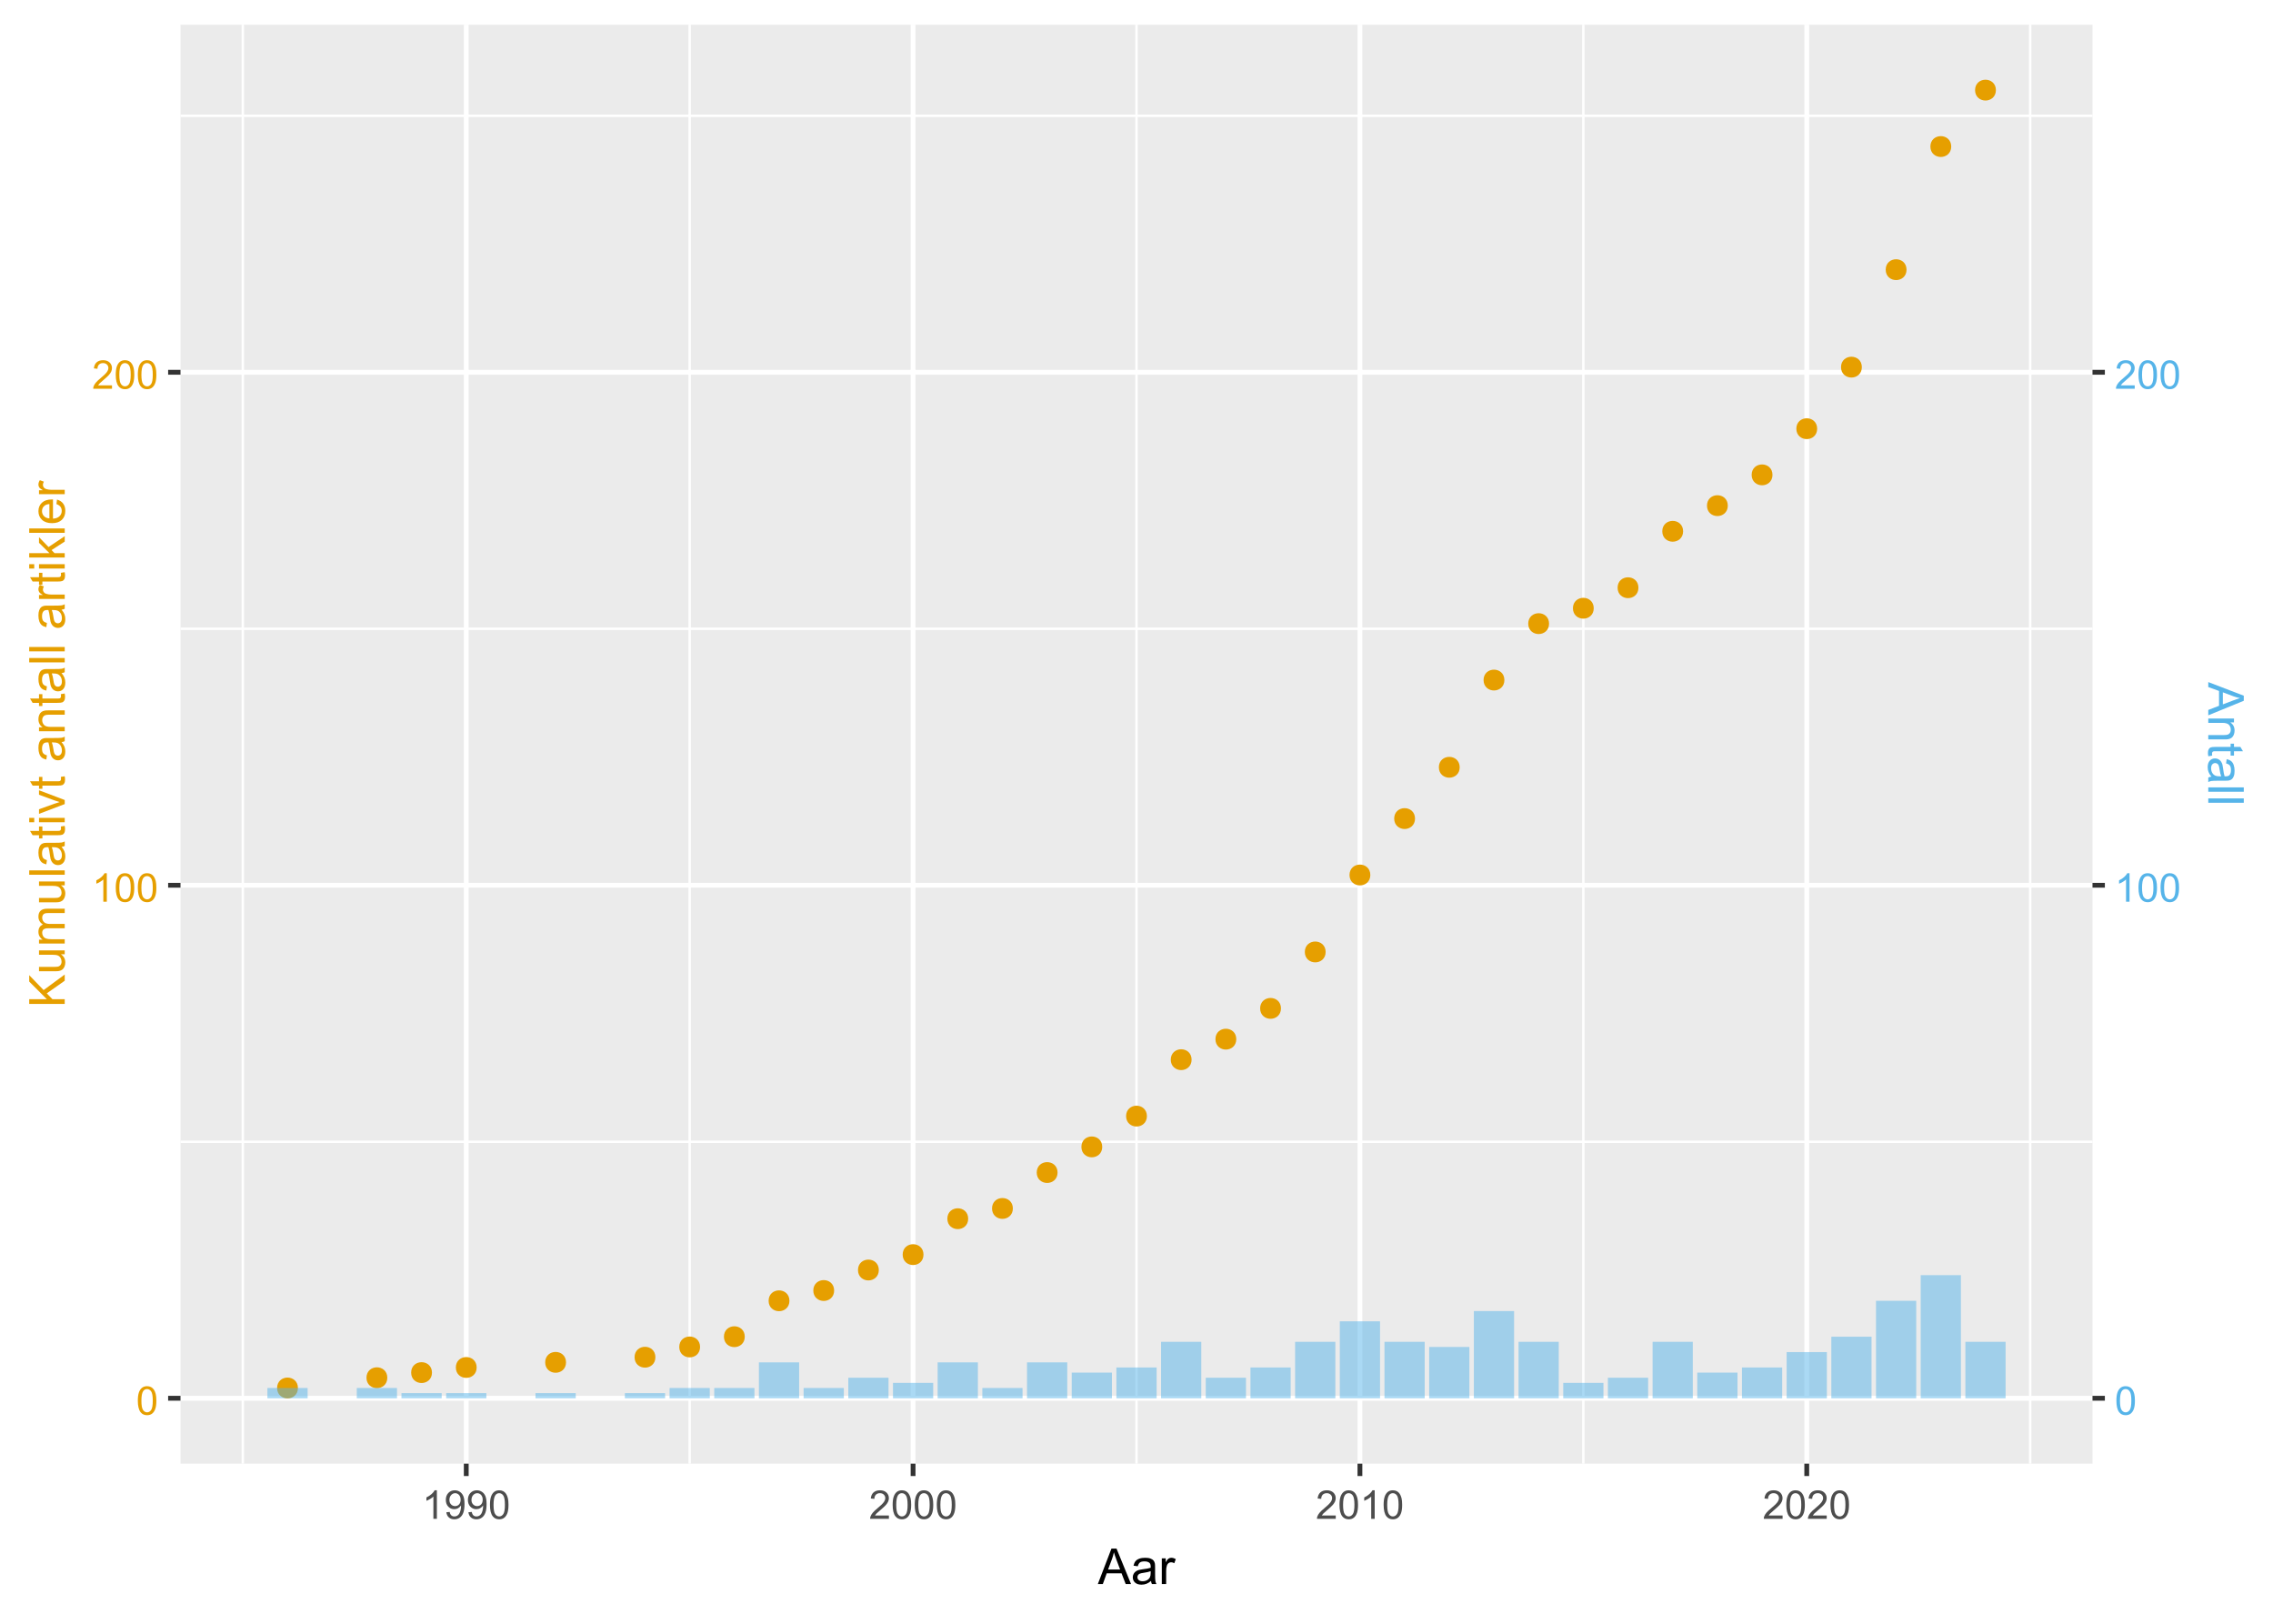 <?xml version="1.0" encoding="UTF-8"?>
<svg xmlns="http://www.w3.org/2000/svg" xmlns:xlink="http://www.w3.org/1999/xlink" width="504" height="360" viewBox="0 0 504 360">
<defs>
<g>
<g id="glyph-0-0">
<path d="M 0.367 -3.105 C 0.367 -3.852 0.441 -4.449 0.594 -4.906 C 0.75 -5.359 0.977 -5.711 1.277 -5.957 C 1.582 -6.203 1.961 -6.324 2.418 -6.324 C 2.758 -6.324 3.055 -6.258 3.309 -6.121 C 3.562 -5.984 3.773 -5.789 3.941 -5.531 C 4.105 -5.277 4.238 -4.965 4.332 -4.594 C 4.426 -4.227 4.473 -3.73 4.473 -3.105 C 4.473 -2.367 4.398 -1.77 4.246 -1.316 C 4.094 -0.863 3.867 -0.512 3.562 -0.266 C 3.262 -0.016 2.879 0.109 2.418 0.109 C 1.812 0.109 1.336 -0.109 0.988 -0.547 C 0.574 -1.07 0.367 -1.922 0.367 -3.105 M 1.16 -3.105 C 1.16 -2.074 1.281 -1.383 1.523 -1.043 C 1.766 -0.699 2.062 -0.527 2.418 -0.527 C 2.773 -0.527 3.074 -0.699 3.316 -1.043 C 3.559 -1.387 3.68 -2.074 3.68 -3.105 C 3.68 -4.145 3.559 -4.832 3.316 -5.172 C 3.074 -5.516 2.773 -5.684 2.41 -5.684 C 2.055 -5.684 1.773 -5.535 1.559 -5.234 C 1.293 -4.852 1.16 -4.141 1.16 -3.105 Z M 1.16 -3.105 "/>
</g>
<g id="glyph-0-1">
<path d="M 3.277 0 L 2.504 0 L 2.504 -4.93 C 2.32 -4.75 2.074 -4.574 1.773 -4.395 C 1.469 -4.219 1.199 -4.086 0.957 -3.996 L 0.957 -4.742 C 1.391 -4.945 1.77 -5.195 2.094 -5.484 C 2.418 -5.773 2.645 -6.055 2.781 -6.324 L 3.277 -6.324 Z M 3.277 0 "/>
</g>
<g id="glyph-0-2">
<path d="M 4.43 -0.742 L 4.43 0 L 0.266 0 C 0.262 -0.188 0.289 -0.367 0.355 -0.539 C 0.461 -0.82 0.633 -1.102 0.867 -1.375 C 1.098 -1.648 1.438 -1.969 1.879 -2.328 C 2.562 -2.891 3.023 -3.336 3.266 -3.664 C 3.508 -3.992 3.625 -4.301 3.625 -4.594 C 3.625 -4.898 3.516 -5.16 3.297 -5.367 C 3.078 -5.578 2.793 -5.684 2.441 -5.684 C 2.066 -5.684 1.77 -5.574 1.547 -5.352 C 1.324 -5.125 1.211 -4.816 1.207 -4.422 L 0.414 -4.504 C 0.469 -5.098 0.672 -5.547 1.027 -5.859 C 1.383 -6.168 1.859 -6.324 2.457 -6.324 C 3.062 -6.324 3.539 -6.156 3.895 -5.824 C 4.246 -5.488 4.422 -5.07 4.422 -4.578 C 4.422 -4.324 4.371 -4.078 4.266 -3.832 C 4.164 -3.59 3.992 -3.332 3.754 -3.062 C 3.516 -2.793 3.117 -2.426 2.562 -1.957 C 2.098 -1.566 1.801 -1.301 1.668 -1.164 C 1.535 -1.023 1.426 -0.883 1.34 -0.742 Z M 4.43 -0.742 "/>
</g>
<g id="glyph-0-3">
<path d="M 0.48 -1.457 L 1.227 -1.527 C 1.289 -1.176 1.406 -0.922 1.586 -0.766 C 1.762 -0.605 1.992 -0.527 2.27 -0.527 C 2.508 -0.527 2.715 -0.582 2.895 -0.691 C 3.074 -0.801 3.219 -0.945 3.336 -1.129 C 3.449 -1.309 3.543 -1.555 3.621 -1.863 C 3.699 -2.176 3.738 -2.488 3.738 -2.809 C 3.738 -2.844 3.738 -2.895 3.734 -2.965 C 3.578 -2.719 3.367 -2.52 3.102 -2.367 C 2.832 -2.211 2.543 -2.137 2.23 -2.137 C 1.707 -2.137 1.266 -2.324 0.906 -2.703 C 0.547 -3.082 0.367 -3.578 0.367 -4.199 C 0.367 -4.836 0.555 -5.352 0.93 -5.742 C 1.309 -6.129 1.777 -6.324 2.348 -6.324 C 2.754 -6.324 3.129 -6.215 3.469 -5.996 C 3.809 -5.773 4.066 -5.461 4.242 -5.051 C 4.418 -4.645 4.508 -4.051 4.508 -3.277 C 4.508 -2.473 4.422 -1.832 4.246 -1.355 C 4.07 -0.879 3.812 -0.516 3.465 -0.266 C 3.121 -0.016 2.715 0.109 2.25 0.109 C 1.758 0.109 1.355 -0.031 1.043 -0.305 C 0.73 -0.578 0.543 -0.961 0.48 -1.457 M 3.648 -4.238 C 3.648 -4.68 3.531 -5.031 3.293 -5.293 C 3.059 -5.555 2.773 -5.684 2.441 -5.684 C 2.098 -5.684 1.797 -5.543 1.543 -5.266 C 1.289 -4.984 1.16 -4.617 1.16 -4.172 C 1.16 -3.77 1.281 -3.445 1.523 -3.195 C 1.766 -2.945 2.062 -2.82 2.418 -2.82 C 2.777 -2.82 3.07 -2.945 3.301 -3.195 C 3.531 -3.445 3.648 -3.793 3.648 -4.238 Z M 3.648 -4.238 "/>
</g>
<g id="glyph-1-0">
<path d="M -0.016 0 L 3.008 -7.875 L 4.129 -7.875 L 7.352 0 L 6.164 0 L 5.246 -2.383 L 1.953 -2.383 L 1.09 0 L -0.016 0 M 2.258 -3.234 L 4.926 -3.234 L 4.102 -5.414 C 3.852 -6.078 3.668 -6.621 3.547 -7.047 C 3.445 -6.543 3.305 -6.039 3.121 -5.543 Z M 2.258 -3.234 "/>
</g>
<g id="glyph-1-1">
<path d="M 4.445 -0.703 C 4.09 -0.398 3.746 -0.184 3.414 -0.059 C 3.082 0.066 2.727 0.129 2.348 0.129 C 1.719 0.129 1.238 -0.023 0.902 -0.332 C 0.566 -0.637 0.398 -1.027 0.398 -1.504 C 0.398 -1.781 0.461 -2.039 0.59 -2.27 C 0.715 -2.5 0.883 -2.688 1.086 -2.824 C 1.293 -2.965 1.523 -3.07 1.781 -3.141 C 1.973 -3.191 2.258 -3.242 2.641 -3.289 C 3.422 -3.379 3.996 -3.492 4.367 -3.621 C 4.371 -3.754 4.371 -3.836 4.371 -3.871 C 4.371 -4.266 4.281 -4.543 4.098 -4.703 C 3.852 -4.922 3.484 -5.031 2.996 -5.031 C 2.543 -5.031 2.207 -4.953 1.988 -4.793 C 1.773 -4.633 1.613 -4.352 1.508 -3.949 L 0.562 -4.078 C 0.648 -4.48 0.793 -4.809 0.988 -5.059 C 1.184 -5.305 1.469 -5.496 1.844 -5.633 C 2.215 -5.766 2.645 -5.832 3.137 -5.832 C 3.625 -5.832 4.02 -5.777 4.324 -5.66 C 4.629 -5.547 4.852 -5.402 4.996 -5.23 C 5.137 -5.055 5.238 -4.836 5.297 -4.57 C 5.328 -4.406 5.344 -4.109 5.344 -3.68 L 5.344 -2.391 C 5.344 -1.492 5.363 -0.922 5.406 -0.684 C 5.445 -0.445 5.527 -0.219 5.648 0 L 4.641 0 C 4.539 -0.199 4.477 -0.434 4.445 -0.703 M 4.367 -2.863 C 4.016 -2.719 3.488 -2.598 2.789 -2.496 C 2.391 -2.441 2.109 -2.375 1.945 -2.305 C 1.781 -2.234 1.652 -2.129 1.562 -1.988 C 1.473 -1.852 1.43 -1.699 1.43 -1.531 C 1.43 -1.273 1.527 -1.059 1.723 -0.887 C 1.918 -0.715 2.203 -0.629 2.578 -0.629 C 2.949 -0.629 3.281 -0.711 3.57 -0.871 C 3.863 -1.035 4.074 -1.258 4.211 -1.543 C 4.316 -1.762 4.367 -2.082 4.367 -2.508 Z M 4.367 -2.863 "/>
</g>
<g id="glyph-1-2">
<path d="M 0.715 0 L 0.715 -5.703 L 1.586 -5.703 L 1.586 -4.84 C 1.805 -5.242 2.012 -5.512 2.199 -5.641 C 2.387 -5.77 2.594 -5.832 2.82 -5.832 C 3.145 -5.832 3.477 -5.73 3.812 -5.523 L 3.48 -4.625 C 3.242 -4.766 3.008 -4.832 2.773 -4.836 C 2.559 -4.832 2.371 -4.77 2.203 -4.645 C 2.035 -4.516 1.914 -4.34 1.844 -4.113 C 1.734 -3.77 1.68 -3.395 1.68 -2.984 L 1.68 0 Z M 0.715 0 "/>
</g>
<g id="glyph-2-0">
<path d="M 0 -0.805 L -7.875 -0.805 L -7.875 -1.848 L -3.969 -1.848 L -7.875 -5.758 L -7.875 -7.172 L -4.684 -3.867 L 0 -7.316 L 0 -5.941 L -3.984 -3.137 L -2.727 -1.848 L 0 -1.848 Z M 0 -0.805 "/>
</g>
<g id="glyph-2-1">
<path d="M 0 -4.465 L -0.836 -4.465 C -0.191 -4.02 0.129 -3.414 0.129 -2.652 C 0.129 -2.316 0.062 -2.004 -0.062 -1.711 C -0.191 -1.418 -0.355 -1.203 -0.551 -1.062 C -0.746 -0.918 -0.984 -0.82 -1.266 -0.762 C -1.457 -0.723 -1.758 -0.703 -2.172 -0.703 L -5.703 -0.703 L -5.703 -1.672 L -2.539 -1.672 C -2.035 -1.672 -1.695 -1.691 -1.52 -1.73 C -1.266 -1.789 -1.066 -1.918 -0.922 -2.117 C -0.777 -2.312 -0.703 -2.555 -0.703 -2.848 C -0.703 -3.137 -0.777 -3.41 -0.926 -3.664 C -1.074 -3.918 -1.277 -4.098 -1.535 -4.203 C -1.789 -4.309 -2.16 -4.359 -2.648 -4.359 L -5.703 -4.359 L -5.703 -5.328 L 0 -5.328 Z M 0 -4.465 "/>
</g>
<g id="glyph-2-2">
<path d="M 0 -0.727 L -5.703 -0.727 L -5.703 -1.59 L -4.902 -1.59 C -5.184 -1.77 -5.406 -2.008 -5.578 -2.305 C -5.746 -2.602 -5.832 -2.941 -5.832 -3.32 C -5.832 -3.742 -5.746 -4.09 -5.57 -4.359 C -5.395 -4.629 -5.148 -4.82 -4.836 -4.93 C -5.5 -5.383 -5.832 -5.969 -5.832 -6.691 C -5.832 -7.258 -5.676 -7.691 -5.363 -7.996 C -5.051 -8.301 -4.566 -8.453 -3.914 -8.453 L 0 -8.453 L 0 -7.492 L -3.594 -7.492 C -3.98 -7.492 -4.258 -7.461 -4.43 -7.398 C -4.598 -7.336 -4.734 -7.223 -4.84 -7.059 C -4.941 -6.895 -4.996 -6.699 -4.996 -6.477 C -4.996 -6.078 -4.863 -5.742 -4.594 -5.477 C -4.328 -5.215 -3.902 -5.082 -3.312 -5.082 L 0 -5.082 L 0 -4.113 L -3.707 -4.113 C -4.137 -4.113 -4.457 -4.035 -4.672 -3.879 C -4.887 -3.719 -4.996 -3.461 -4.996 -3.105 C -4.996 -2.832 -4.922 -2.582 -4.781 -2.352 C -4.637 -2.117 -4.426 -1.953 -4.152 -1.848 C -3.875 -1.742 -3.48 -1.691 -2.961 -1.691 L 0 -1.691 Z M 0 -0.727 "/>
</g>
<g id="glyph-2-3">
<path d="M 0 -0.703 L -7.875 -0.703 L -7.875 -1.672 L 0 -1.672 Z M 0 -0.703 "/>
</g>
<g id="glyph-2-4">
<path d="M -0.703 -4.445 C -0.398 -4.09 -0.184 -3.746 -0.059 -3.414 C 0.066 -3.082 0.129 -2.727 0.129 -2.348 C 0.129 -1.719 -0.023 -1.238 -0.332 -0.902 C -0.637 -0.566 -1.027 -0.398 -1.504 -0.398 C -1.781 -0.398 -2.039 -0.461 -2.27 -0.59 C -2.5 -0.715 -2.688 -0.883 -2.824 -1.086 C -2.965 -1.293 -3.07 -1.527 -3.141 -1.785 C -3.191 -1.973 -3.242 -2.258 -3.289 -2.641 C -3.379 -3.422 -3.492 -3.996 -3.621 -4.367 C -3.754 -4.371 -3.836 -4.371 -3.871 -4.371 C -4.266 -4.371 -4.543 -4.281 -4.703 -4.098 C -4.922 -3.852 -5.031 -3.484 -5.031 -2.996 C -5.031 -2.543 -4.953 -2.207 -4.793 -1.988 C -4.633 -1.773 -4.352 -1.613 -3.949 -1.508 L -4.078 -0.562 C -4.48 -0.648 -4.809 -0.793 -5.059 -0.988 C -5.305 -1.184 -5.496 -1.469 -5.633 -1.844 C -5.766 -2.215 -5.832 -2.645 -5.832 -3.137 C -5.832 -3.625 -5.777 -4.02 -5.66 -4.324 C -5.547 -4.629 -5.402 -4.852 -5.23 -4.996 C -5.055 -5.137 -4.836 -5.238 -4.57 -5.297 C -4.406 -5.328 -4.109 -5.344 -3.68 -5.344 L -2.391 -5.344 C -1.492 -5.344 -0.922 -5.363 -0.684 -5.406 C -0.445 -5.445 -0.219 -5.527 0 -5.648 L 0 -4.641 C -0.199 -4.539 -0.434 -4.477 -0.703 -4.445 M -2.863 -4.367 C -2.719 -4.016 -2.598 -3.488 -2.496 -2.789 C -2.441 -2.391 -2.375 -2.109 -2.305 -1.945 C -2.234 -1.781 -2.129 -1.652 -1.988 -1.562 C -1.852 -1.473 -1.699 -1.43 -1.531 -1.43 C -1.273 -1.43 -1.059 -1.527 -0.887 -1.723 C -0.715 -1.918 -0.629 -2.203 -0.629 -2.578 C -0.629 -2.949 -0.711 -3.281 -0.871 -3.57 C -1.035 -3.863 -1.258 -4.074 -1.543 -4.211 C -1.762 -4.316 -2.082 -4.367 -2.508 -4.367 Z M -2.863 -4.367 "/>
</g>
<g id="glyph-2-5">
<path d="M -0.863 -2.836 L -0.012 -2.977 C 0.047 -2.703 0.074 -2.461 0.074 -2.246 C 0.074 -1.895 0.02 -1.621 -0.09 -1.43 C -0.203 -1.234 -0.348 -1.098 -0.527 -1.02 C -0.711 -0.941 -1.09 -0.902 -1.672 -0.902 L -4.953 -0.902 L -4.953 -0.195 L -5.703 -0.195 L -5.703 -0.902 L -7.117 -0.902 L -7.695 -1.863 L -5.703 -1.863 L -5.703 -2.836 L -4.953 -2.836 L -4.953 -1.863 L -1.617 -1.863 C -1.34 -1.863 -1.164 -1.879 -1.086 -1.914 C -1.008 -1.949 -0.945 -2.004 -0.898 -2.082 C -0.852 -2.16 -0.828 -2.27 -0.828 -2.41 C -0.828 -2.52 -0.84 -2.66 -0.863 -2.836 Z M -0.863 -2.836 "/>
</g>
<g id="glyph-2-6">
<path d="M -6.762 -0.73 L -7.875 -0.73 L -7.875 -1.699 L -6.762 -1.699 L -6.762 -0.73 M 0 -0.73 L -5.703 -0.73 L -5.703 -1.699 L 0 -1.695 Z M 0 -0.73 "/>
</g>
<g id="glyph-2-7">
<path d="M 0 -2.309 L -5.703 -0.141 L -5.703 -1.16 L -2.289 -2.383 C -1.918 -2.516 -1.535 -2.641 -1.137 -2.75 C -1.438 -2.836 -1.801 -2.957 -2.223 -3.109 L -5.703 -4.379 L -5.703 -5.371 L 0 -3.211 Z M 0 -2.309 "/>
</g>
<g id="glyph-2-8">
</g>
<g id="glyph-2-9">
<path d="M 0 -0.727 L -5.703 -0.727 L -5.703 -1.594 L -4.895 -1.594 C -5.52 -2.016 -5.832 -2.621 -5.832 -3.41 C -5.832 -3.754 -5.77 -4.07 -5.648 -4.359 C -5.523 -4.648 -5.363 -4.863 -5.16 -5.008 C -4.961 -5.148 -4.723 -5.25 -4.445 -5.305 C -4.27 -5.344 -3.953 -5.359 -3.508 -5.359 L 0 -5.359 L 0 -4.395 L -3.469 -4.395 C -3.863 -4.395 -4.156 -4.355 -4.352 -4.281 C -4.547 -4.207 -4.703 -4.07 -4.82 -3.879 C -4.938 -3.688 -4.996 -3.465 -4.996 -3.207 C -4.996 -2.793 -4.863 -2.438 -4.602 -2.141 C -4.34 -1.84 -3.844 -1.691 -3.117 -1.691 L 0 -1.691 Z M 0 -0.727 "/>
</g>
<g id="glyph-2-10">
<path d="M 0 -0.715 L -5.703 -0.715 L -5.703 -1.586 L -4.84 -1.586 C -5.242 -1.805 -5.512 -2.012 -5.641 -2.199 C -5.77 -2.387 -5.832 -2.594 -5.832 -2.82 C -5.832 -3.145 -5.73 -3.477 -5.523 -3.812 L -4.625 -3.48 C -4.766 -3.246 -4.832 -3.008 -4.836 -2.773 C -4.832 -2.559 -4.77 -2.371 -4.645 -2.203 C -4.516 -2.035 -4.34 -1.914 -4.113 -1.844 C -3.77 -1.734 -3.395 -1.68 -2.984 -1.68 L 0 -1.68 Z M 0 -0.715 "/>
</g>
<g id="glyph-2-11">
<path d="M 0 -0.73 L -7.875 -0.73 L -7.875 -1.699 L -3.383 -1.699 L -5.703 -3.984 L -5.703 -5.238 L -3.586 -3.055 L 0 -5.457 L 0 -4.266 L -2.918 -2.379 L -2.262 -1.699 L 0 -1.695 Z M 0 -0.73 "/>
</g>
<g id="glyph-2-12">
<path d="M -1.836 -4.629 L -1.715 -5.629 C -1.129 -5.473 -0.676 -5.18 -0.355 -4.754 C -0.031 -4.328 0.129 -3.781 0.129 -3.121 C 0.129 -2.285 -0.129 -1.625 -0.641 -1.137 C -1.156 -0.648 -1.875 -0.402 -2.805 -0.402 C -3.762 -0.402 -4.508 -0.648 -5.039 -1.145 C -5.566 -1.637 -5.832 -2.277 -5.832 -3.066 C -5.832 -3.828 -5.574 -4.453 -5.055 -4.938 C -4.535 -5.418 -3.805 -5.66 -2.863 -5.66 C -2.805 -5.66 -2.719 -5.66 -2.605 -5.656 L -2.605 -1.402 C -1.977 -1.438 -1.5 -1.613 -1.164 -1.934 C -0.832 -2.254 -0.664 -2.648 -0.664 -3.125 C -0.664 -3.48 -0.758 -3.781 -0.945 -4.035 C -1.133 -4.285 -1.43 -4.484 -1.836 -4.629 M -3.398 -1.457 L -3.398 -4.641 C -3.879 -4.598 -4.238 -4.477 -4.48 -4.273 C -4.852 -3.969 -5.039 -3.566 -5.039 -3.078 C -5.039 -2.633 -4.891 -2.262 -4.594 -1.957 C -4.297 -1.656 -3.898 -1.488 -3.398 -1.457 Z M -3.398 -1.457 "/>
</g>
<g id="glyph-3-0">
<path d="M 0 -0.016 L 7.875 3.008 L 7.875 4.129 L 0 7.352 L 0 6.164 L 2.387 5.246 L 2.383 1.953 L 0 1.09 L 0 -0.016 M 3.234 2.258 L 3.234 4.926 L 5.414 4.102 C 6.078 3.852 6.621 3.668 7.047 3.543 C 6.543 3.445 6.039 3.305 5.543 3.121 Z M 3.234 2.258 "/>
</g>
<g id="glyph-3-1">
<path d="M 0 0.727 L 5.703 0.727 L 5.703 1.594 L 4.895 1.594 C 5.52 2.016 5.832 2.621 5.832 3.41 C 5.832 3.754 5.77 4.07 5.648 4.359 C 5.523 4.648 5.363 4.863 5.16 5.008 C 4.961 5.148 4.723 5.25 4.445 5.305 C 4.27 5.344 3.953 5.359 3.508 5.359 L 0 5.359 L 0 4.395 L 3.469 4.395 C 3.863 4.395 4.156 4.355 4.352 4.281 C 4.547 4.207 4.703 4.07 4.82 3.879 C 4.938 3.688 4.996 3.465 4.996 3.207 C 4.996 2.793 4.863 2.438 4.602 2.141 C 4.34 1.84 3.844 1.691 3.117 1.691 L 0 1.691 Z M 0 0.727 "/>
</g>
<g id="glyph-3-2">
<path d="M 0.863 2.836 L 0.012 2.977 C -0.047 2.703 -0.074 2.461 -0.074 2.246 C -0.074 1.895 -0.02 1.621 0.09 1.43 C 0.203 1.234 0.348 1.098 0.527 1.02 C 0.711 0.941 1.09 0.902 1.672 0.902 L 4.953 0.902 L 4.953 0.191 L 5.703 0.191 L 5.703 0.902 L 7.117 0.902 L 7.695 1.863 L 5.703 1.863 L 5.703 2.836 L 4.953 2.836 L 4.953 1.863 L 1.617 1.863 C 1.34 1.863 1.164 1.879 1.086 1.914 C 1.008 1.949 0.945 2.004 0.898 2.082 C 0.852 2.16 0.828 2.27 0.828 2.41 C 0.828 2.52 0.84 2.66 0.863 2.836 Z M 0.863 2.836 "/>
</g>
<g id="glyph-3-3">
<path d="M 0.703 4.445 C 0.398 4.09 0.184 3.746 0.059 3.414 C -0.066 3.082 -0.129 2.727 -0.129 2.348 C -0.129 1.719 0.023 1.238 0.332 0.902 C 0.637 0.566 1.027 0.398 1.504 0.398 C 1.781 0.398 2.039 0.461 2.27 0.59 C 2.5 0.715 2.688 0.883 2.824 1.086 C 2.965 1.293 3.07 1.523 3.141 1.781 C 3.191 1.973 3.242 2.258 3.289 2.641 C 3.379 3.422 3.492 3.996 3.621 4.367 C 3.754 4.371 3.836 4.371 3.871 4.371 C 4.266 4.371 4.543 4.281 4.703 4.098 C 4.922 3.852 5.031 3.484 5.031 2.996 C 5.031 2.543 4.953 2.207 4.793 1.988 C 4.633 1.773 4.352 1.613 3.949 1.508 L 4.078 0.562 C 4.48 0.648 4.809 0.793 5.059 0.988 C 5.305 1.184 5.496 1.469 5.633 1.844 C 5.766 2.215 5.832 2.645 5.832 3.137 C 5.832 3.625 5.777 4.02 5.66 4.324 C 5.547 4.629 5.402 4.852 5.23 4.996 C 5.055 5.137 4.836 5.238 4.57 5.297 C 4.406 5.328 4.109 5.344 3.68 5.344 L 2.391 5.344 C 1.492 5.344 0.922 5.363 0.684 5.406 C 0.445 5.445 0.219 5.527 0 5.648 L 0 4.641 C 0.199 4.539 0.434 4.477 0.703 4.445 M 2.863 4.367 C 2.719 4.016 2.598 3.488 2.496 2.789 C 2.441 2.391 2.375 2.109 2.305 1.945 C 2.234 1.781 2.129 1.652 1.988 1.562 C 1.852 1.473 1.699 1.43 1.531 1.43 C 1.273 1.43 1.059 1.527 0.887 1.723 C 0.715 1.918 0.629 2.203 0.629 2.578 C 0.629 2.949 0.711 3.281 0.871 3.57 C 1.035 3.863 1.258 4.074 1.543 4.211 C 1.762 4.316 2.082 4.367 2.508 4.367 Z M 2.863 4.367 "/>
</g>
<g id="glyph-3-4">
<path d="M 0 0.703 L 7.875 0.703 L 7.875 1.672 L 0 1.672 Z M 0 0.703 "/>
</g>
</g>
<clipPath id="clip-0">
<path clip-rule="nonzero" d="M 40.023 5.48 L 463.98 5.48 L 463.98 324.512 L 40.023 324.512 Z M 40.023 5.48 "/>
</clipPath>
<clipPath id="clip-1">
<path clip-rule="nonzero" d="M 40.023 252 L 463.98 252 L 463.98 254 L 40.023 254 Z M 40.023 252 "/>
</clipPath>
<clipPath id="clip-2">
<path clip-rule="nonzero" d="M 40.023 139 L 463.98 139 L 463.98 140 L 40.023 140 Z M 40.023 139 "/>
</clipPath>
<clipPath id="clip-3">
<path clip-rule="nonzero" d="M 40.023 25 L 463.98 25 L 463.98 26 L 40.023 26 Z M 40.023 25 "/>
</clipPath>
<clipPath id="clip-4">
<path clip-rule="nonzero" d="M 53 5.48 L 55 5.48 L 55 324.512 L 53 324.512 Z M 53 5.48 "/>
</clipPath>
<clipPath id="clip-5">
<path clip-rule="nonzero" d="M 152 5.48 L 154 5.48 L 154 324.512 L 152 324.512 Z M 152 5.48 "/>
</clipPath>
<clipPath id="clip-6">
<path clip-rule="nonzero" d="M 251 5.48 L 253 5.48 L 253 324.512 L 251 324.512 Z M 251 5.48 "/>
</clipPath>
<clipPath id="clip-7">
<path clip-rule="nonzero" d="M 350 5.48 L 352 5.48 L 352 324.512 L 350 324.512 Z M 350 5.48 "/>
</clipPath>
<clipPath id="clip-8">
<path clip-rule="nonzero" d="M 449 5.48 L 451 5.48 L 451 324.512 L 449 324.512 Z M 449 5.48 "/>
</clipPath>
<clipPath id="clip-9">
<path clip-rule="nonzero" d="M 40.023 309 L 463.98 309 L 463.98 311 L 40.023 311 Z M 40.023 309 "/>
</clipPath>
<clipPath id="clip-10">
<path clip-rule="nonzero" d="M 40.023 195 L 463.98 195 L 463.98 197 L 40.023 197 Z M 40.023 195 "/>
</clipPath>
<clipPath id="clip-11">
<path clip-rule="nonzero" d="M 40.023 82 L 463.98 82 L 463.98 84 L 40.023 84 Z M 40.023 82 "/>
</clipPath>
<clipPath id="clip-12">
<path clip-rule="nonzero" d="M 102 5.48 L 104 5.48 L 104 324.512 L 102 324.512 Z M 102 5.48 "/>
</clipPath>
<clipPath id="clip-13">
<path clip-rule="nonzero" d="M 201 5.48 L 203 5.48 L 203 324.512 L 201 324.512 Z M 201 5.48 "/>
</clipPath>
<clipPath id="clip-14">
<path clip-rule="nonzero" d="M 301 5.48 L 303 5.48 L 303 324.512 L 301 324.512 Z M 301 5.48 "/>
</clipPath>
<clipPath id="clip-15">
<path clip-rule="nonzero" d="M 400 5.48 L 402 5.48 L 402 324.512 L 400 324.512 Z M 400 5.48 "/>
</clipPath>
</defs>
<rect x="-50.4" y="-36" width="604.8" height="432" fill="rgb(100%, 100%, 100%)" fill-opacity="1"/>
<rect x="-50.4" y="-36" width="604.8" height="432" fill="rgb(100%, 100%, 100%)" fill-opacity="1"/>
<path fill="none" stroke-width="1.067" stroke-linecap="round" stroke-linejoin="round" stroke="rgb(100%, 100%, 100%)" stroke-opacity="1" stroke-miterlimit="10" d="M 0 360 L 504 360 L 504 0 L 0 0 Z M 0 360 "/>
<g clip-path="url(#clip-0)">
<path fill-rule="nonzero" fill="rgb(92.157%, 92.157%, 92.157%)" fill-opacity="1" d="M 40.023 324.508 L 463.98 324.508 L 463.98 5.477 L 40.023 5.477 Z M 40.023 324.508 "/>
</g>
<g clip-path="url(#clip-1)">
<path fill="none" stroke-width="0.533" stroke-linecap="butt" stroke-linejoin="round" stroke="rgb(100%, 100%, 100%)" stroke-opacity="1" stroke-miterlimit="10" d="M 40.023 253.141 L 463.977 253.141 "/>
</g>
<g clip-path="url(#clip-2)">
<path fill="none" stroke-width="0.533" stroke-linecap="butt" stroke-linejoin="round" stroke="rgb(100%, 100%, 100%)" stroke-opacity="1" stroke-miterlimit="10" d="M 40.023 139.402 L 463.977 139.402 "/>
</g>
<g clip-path="url(#clip-3)">
<path fill="none" stroke-width="0.533" stroke-linecap="butt" stroke-linejoin="round" stroke="rgb(100%, 100%, 100%)" stroke-opacity="1" stroke-miterlimit="10" d="M 40.023 25.668 L 463.977 25.668 "/>
</g>
<g clip-path="url(#clip-4)">
<path fill="none" stroke-width="0.533" stroke-linecap="butt" stroke-linejoin="round" stroke="rgb(100%, 100%, 100%)" stroke-opacity="1" stroke-miterlimit="10" d="M 53.844 324.508 L 53.844 5.48 "/>
</g>
<g clip-path="url(#clip-5)">
<path fill="none" stroke-width="0.533" stroke-linecap="butt" stroke-linejoin="round" stroke="rgb(100%, 100%, 100%)" stroke-opacity="1" stroke-miterlimit="10" d="M 152.922 324.508 L 152.922 5.48 "/>
</g>
<g clip-path="url(#clip-6)">
<path fill="none" stroke-width="0.533" stroke-linecap="butt" stroke-linejoin="round" stroke="rgb(100%, 100%, 100%)" stroke-opacity="1" stroke-miterlimit="10" d="M 252 324.508 L 252 5.48 "/>
</g>
<g clip-path="url(#clip-7)">
<path fill="none" stroke-width="0.533" stroke-linecap="butt" stroke-linejoin="round" stroke="rgb(100%, 100%, 100%)" stroke-opacity="1" stroke-miterlimit="10" d="M 351.078 324.508 L 351.078 5.48 "/>
</g>
<g clip-path="url(#clip-8)">
<path fill="none" stroke-width="0.533" stroke-linecap="butt" stroke-linejoin="round" stroke="rgb(100%, 100%, 100%)" stroke-opacity="1" stroke-miterlimit="10" d="M 450.156 324.508 L 450.156 5.48 "/>
</g>
<g clip-path="url(#clip-9)">
<path fill="none" stroke-width="1.067" stroke-linecap="butt" stroke-linejoin="round" stroke="rgb(100%, 100%, 100%)" stroke-opacity="1" stroke-miterlimit="10" d="M 40.023 310.008 L 463.977 310.008 "/>
</g>
<g clip-path="url(#clip-10)">
<path fill="none" stroke-width="1.067" stroke-linecap="butt" stroke-linejoin="round" stroke="rgb(100%, 100%, 100%)" stroke-opacity="1" stroke-miterlimit="10" d="M 40.023 196.273 L 463.977 196.273 "/>
</g>
<g clip-path="url(#clip-11)">
<path fill="none" stroke-width="1.067" stroke-linecap="butt" stroke-linejoin="round" stroke="rgb(100%, 100%, 100%)" stroke-opacity="1" stroke-miterlimit="10" d="M 40.023 82.535 L 463.977 82.535 "/>
</g>
<g clip-path="url(#clip-12)">
<path fill="none" stroke-width="1.067" stroke-linecap="butt" stroke-linejoin="round" stroke="rgb(100%, 100%, 100%)" stroke-opacity="1" stroke-miterlimit="10" d="M 103.383 324.508 L 103.383 5.48 "/>
</g>
<g clip-path="url(#clip-13)">
<path fill="none" stroke-width="1.067" stroke-linecap="butt" stroke-linejoin="round" stroke="rgb(100%, 100%, 100%)" stroke-opacity="1" stroke-miterlimit="10" d="M 202.461 324.508 L 202.461 5.48 "/>
</g>
<g clip-path="url(#clip-14)">
<path fill="none" stroke-width="1.067" stroke-linecap="butt" stroke-linejoin="round" stroke="rgb(100%, 100%, 100%)" stroke-opacity="1" stroke-miterlimit="10" d="M 301.539 324.508 L 301.539 5.48 "/>
</g>
<g clip-path="url(#clip-15)">
<path fill="none" stroke-width="1.067" stroke-linecap="butt" stroke-linejoin="round" stroke="rgb(100%, 100%, 100%)" stroke-opacity="1" stroke-miterlimit="10" d="M 400.617 324.508 L 400.617 5.48 "/>
</g>
<path fill-rule="nonzero" fill="rgb(90.196%, 62.353%, 0%)" fill-opacity="1" stroke-width="0.709" stroke-linecap="round" stroke-linejoin="round" stroke="rgb(90.196%, 62.353%, 0%)" stroke-opacity="1" stroke-miterlimit="10" d="M 65.707 307.734 C 65.707 310.34 61.797 310.34 61.797 307.734 C 61.797 305.125 65.707 305.125 65.707 307.734 "/>
<path fill-rule="nonzero" fill="rgb(90.196%, 62.353%, 0%)" fill-opacity="1" stroke-width="0.709" stroke-linecap="round" stroke-linejoin="round" stroke="rgb(90.196%, 62.353%, 0%)" stroke-opacity="1" stroke-miterlimit="10" d="M 85.523 305.457 C 85.523 308.066 81.613 308.066 81.613 305.457 C 81.613 302.852 85.523 302.852 85.523 305.457 "/>
<path fill-rule="nonzero" fill="rgb(90.196%, 62.353%, 0%)" fill-opacity="1" stroke-width="0.709" stroke-linecap="round" stroke-linejoin="round" stroke="rgb(90.196%, 62.353%, 0%)" stroke-opacity="1" stroke-miterlimit="10" d="M 95.43 304.32 C 95.43 306.926 91.52 306.926 91.52 304.32 C 91.52 301.715 95.43 301.715 95.43 304.32 "/>
<path fill-rule="nonzero" fill="rgb(90.196%, 62.353%, 0%)" fill-opacity="1" stroke-width="0.709" stroke-linecap="round" stroke-linejoin="round" stroke="rgb(90.196%, 62.353%, 0%)" stroke-opacity="1" stroke-miterlimit="10" d="M 105.336 303.184 C 105.336 305.789 101.43 305.789 101.43 303.184 C 101.43 300.578 105.336 300.578 105.336 303.184 "/>
<path fill-rule="nonzero" fill="rgb(90.196%, 62.353%, 0%)" fill-opacity="1" stroke-width="0.709" stroke-linecap="round" stroke-linejoin="round" stroke="rgb(90.196%, 62.353%, 0%)" stroke-opacity="1" stroke-miterlimit="10" d="M 125.152 302.047 C 125.152 304.652 121.242 304.652 121.242 302.047 C 121.242 299.441 125.152 299.441 125.152 302.047 "/>
<path fill-rule="nonzero" fill="rgb(90.196%, 62.353%, 0%)" fill-opacity="1" stroke-width="0.709" stroke-linecap="round" stroke-linejoin="round" stroke="rgb(90.196%, 62.353%, 0%)" stroke-opacity="1" stroke-miterlimit="10" d="M 144.969 300.91 C 144.969 303.516 141.059 303.516 141.059 300.91 C 141.059 298.301 144.969 298.301 144.969 300.91 "/>
<path fill-rule="nonzero" fill="rgb(90.196%, 62.353%, 0%)" fill-opacity="1" stroke-width="0.709" stroke-linecap="round" stroke-linejoin="round" stroke="rgb(90.196%, 62.353%, 0%)" stroke-opacity="1" stroke-miterlimit="10" d="M 154.875 298.633 C 154.875 301.242 150.969 301.242 150.969 298.633 C 150.969 296.027 154.875 296.027 154.875 298.633 "/>
<path fill-rule="nonzero" fill="rgb(90.196%, 62.353%, 0%)" fill-opacity="1" stroke-width="0.709" stroke-linecap="round" stroke-linejoin="round" stroke="rgb(90.196%, 62.353%, 0%)" stroke-opacity="1" stroke-miterlimit="10" d="M 164.785 296.359 C 164.785 298.965 160.875 298.965 160.875 296.359 C 160.875 293.754 164.785 293.754 164.785 296.359 "/>
<path fill-rule="nonzero" fill="rgb(90.196%, 62.353%, 0%)" fill-opacity="1" stroke-width="0.709" stroke-linecap="round" stroke-linejoin="round" stroke="rgb(90.196%, 62.353%, 0%)" stroke-opacity="1" stroke-miterlimit="10" d="M 174.691 288.398 C 174.691 291.004 170.781 291.004 170.781 288.398 C 170.781 285.793 174.691 285.793 174.691 288.398 "/>
<path fill-rule="nonzero" fill="rgb(90.196%, 62.353%, 0%)" fill-opacity="1" stroke-width="0.709" stroke-linecap="round" stroke-linejoin="round" stroke="rgb(90.196%, 62.353%, 0%)" stroke-opacity="1" stroke-miterlimit="10" d="M 184.602 286.125 C 184.602 288.73 180.691 288.73 180.691 286.125 C 180.691 283.516 184.602 283.516 184.602 286.125 "/>
<path fill-rule="nonzero" fill="rgb(90.196%, 62.353%, 0%)" fill-opacity="1" stroke-width="0.709" stroke-linecap="round" stroke-linejoin="round" stroke="rgb(90.196%, 62.353%, 0%)" stroke-opacity="1" stroke-miterlimit="10" d="M 194.508 281.574 C 194.508 284.18 190.598 284.18 190.598 281.574 C 190.598 278.969 194.508 278.969 194.508 281.574 "/>
<path fill-rule="nonzero" fill="rgb(90.196%, 62.353%, 0%)" fill-opacity="1" stroke-width="0.709" stroke-linecap="round" stroke-linejoin="round" stroke="rgb(90.196%, 62.353%, 0%)" stroke-opacity="1" stroke-miterlimit="10" d="M 204.414 278.16 C 204.414 280.77 200.508 280.77 200.508 278.16 C 200.508 275.555 204.414 275.555 204.414 278.16 "/>
<path fill-rule="nonzero" fill="rgb(90.196%, 62.353%, 0%)" fill-opacity="1" stroke-width="0.709" stroke-linecap="round" stroke-linejoin="round" stroke="rgb(90.196%, 62.353%, 0%)" stroke-opacity="1" stroke-miterlimit="10" d="M 214.324 270.199 C 214.324 272.805 210.414 272.805 210.414 270.199 C 210.414 267.594 214.324 267.594 214.324 270.199 "/>
<path fill-rule="nonzero" fill="rgb(90.196%, 62.353%, 0%)" fill-opacity="1" stroke-width="0.709" stroke-linecap="round" stroke-linejoin="round" stroke="rgb(90.196%, 62.353%, 0%)" stroke-opacity="1" stroke-miterlimit="10" d="M 224.23 267.926 C 224.23 270.531 220.32 270.531 220.32 267.926 C 220.32 265.32 224.23 265.32 224.23 267.926 "/>
<path fill-rule="nonzero" fill="rgb(90.196%, 62.353%, 0%)" fill-opacity="1" stroke-width="0.709" stroke-linecap="round" stroke-linejoin="round" stroke="rgb(90.196%, 62.353%, 0%)" stroke-opacity="1" stroke-miterlimit="10" d="M 234.141 259.965 C 234.141 262.57 230.23 262.57 230.23 259.965 C 230.23 257.359 234.141 257.359 234.141 259.965 "/>
<path fill-rule="nonzero" fill="rgb(90.196%, 62.353%, 0%)" fill-opacity="1" stroke-width="0.709" stroke-linecap="round" stroke-linejoin="round" stroke="rgb(90.196%, 62.353%, 0%)" stroke-opacity="1" stroke-miterlimit="10" d="M 244.047 254.277 C 244.047 256.883 240.137 256.883 240.137 254.277 C 240.137 251.672 244.047 251.672 244.047 254.277 "/>
<path fill-rule="nonzero" fill="rgb(90.196%, 62.353%, 0%)" fill-opacity="1" stroke-width="0.709" stroke-linecap="round" stroke-linejoin="round" stroke="rgb(90.196%, 62.353%, 0%)" stroke-opacity="1" stroke-miterlimit="10" d="M 253.953 247.453 C 253.953 250.059 250.047 250.059 250.047 247.453 C 250.047 244.848 253.953 244.848 253.953 247.453 "/>
<path fill-rule="nonzero" fill="rgb(90.196%, 62.353%, 0%)" fill-opacity="1" stroke-width="0.709" stroke-linecap="round" stroke-linejoin="round" stroke="rgb(90.196%, 62.353%, 0%)" stroke-opacity="1" stroke-miterlimit="10" d="M 263.863 234.941 C 263.863 237.547 259.953 237.547 259.953 234.941 C 259.953 232.336 263.863 232.336 263.863 234.941 "/>
<path fill-rule="nonzero" fill="rgb(90.196%, 62.353%, 0%)" fill-opacity="1" stroke-width="0.709" stroke-linecap="round" stroke-linejoin="round" stroke="rgb(90.196%, 62.353%, 0%)" stroke-opacity="1" stroke-miterlimit="10" d="M 273.77 230.391 C 273.77 233 269.859 233 269.859 230.391 C 269.859 227.785 273.77 227.785 273.77 230.391 "/>
<path fill-rule="nonzero" fill="rgb(90.196%, 62.353%, 0%)" fill-opacity="1" stroke-width="0.709" stroke-linecap="round" stroke-linejoin="round" stroke="rgb(90.196%, 62.353%, 0%)" stroke-opacity="1" stroke-miterlimit="10" d="M 283.68 223.57 C 283.68 226.176 279.77 226.176 279.77 223.57 C 279.77 220.961 283.68 220.961 283.68 223.57 "/>
<path fill-rule="nonzero" fill="rgb(90.196%, 62.353%, 0%)" fill-opacity="1" stroke-width="0.709" stroke-linecap="round" stroke-linejoin="round" stroke="rgb(90.196%, 62.353%, 0%)" stroke-opacity="1" stroke-miterlimit="10" d="M 293.586 211.059 C 293.586 213.664 289.676 213.664 289.676 211.059 C 289.676 208.449 293.586 208.449 293.586 211.059 "/>
<path fill-rule="nonzero" fill="rgb(90.196%, 62.353%, 0%)" fill-opacity="1" stroke-width="0.709" stroke-linecap="round" stroke-linejoin="round" stroke="rgb(90.196%, 62.353%, 0%)" stroke-opacity="1" stroke-miterlimit="10" d="M 303.492 193.996 C 303.492 196.602 299.586 196.602 299.586 193.996 C 299.586 191.391 303.492 191.391 303.492 193.996 "/>
<path fill-rule="nonzero" fill="rgb(90.196%, 62.353%, 0%)" fill-opacity="1" stroke-width="0.709" stroke-linecap="round" stroke-linejoin="round" stroke="rgb(90.196%, 62.353%, 0%)" stroke-opacity="1" stroke-miterlimit="10" d="M 313.402 181.484 C 313.402 184.094 309.492 184.094 309.492 181.484 C 309.492 178.879 313.402 178.879 313.402 181.484 "/>
<path fill-rule="nonzero" fill="rgb(90.196%, 62.353%, 0%)" fill-opacity="1" stroke-width="0.709" stroke-linecap="round" stroke-linejoin="round" stroke="rgb(90.196%, 62.353%, 0%)" stroke-opacity="1" stroke-miterlimit="10" d="M 323.309 170.113 C 323.309 172.719 319.398 172.719 319.398 170.113 C 319.398 167.508 323.309 167.508 323.309 170.113 "/>
<path fill-rule="nonzero" fill="rgb(90.196%, 62.353%, 0%)" fill-opacity="1" stroke-width="0.709" stroke-linecap="round" stroke-linejoin="round" stroke="rgb(90.196%, 62.353%, 0%)" stroke-opacity="1" stroke-miterlimit="10" d="M 333.219 150.777 C 333.219 153.383 329.309 153.383 329.309 150.777 C 329.309 148.172 333.219 148.172 333.219 150.777 "/>
<path fill-rule="nonzero" fill="rgb(90.196%, 62.353%, 0%)" fill-opacity="1" stroke-width="0.709" stroke-linecap="round" stroke-linejoin="round" stroke="rgb(90.196%, 62.353%, 0%)" stroke-opacity="1" stroke-miterlimit="10" d="M 343.125 138.266 C 343.125 140.871 339.215 140.871 339.215 138.266 C 339.215 135.66 343.125 135.66 343.125 138.266 "/>
<path fill-rule="nonzero" fill="rgb(90.196%, 62.353%, 0%)" fill-opacity="1" stroke-width="0.709" stroke-linecap="round" stroke-linejoin="round" stroke="rgb(90.196%, 62.353%, 0%)" stroke-opacity="1" stroke-miterlimit="10" d="M 353.031 134.855 C 353.031 137.461 349.125 137.461 349.125 134.855 C 349.125 132.246 353.031 132.246 353.031 134.855 "/>
<path fill-rule="nonzero" fill="rgb(90.196%, 62.353%, 0%)" fill-opacity="1" stroke-width="0.709" stroke-linecap="round" stroke-linejoin="round" stroke="rgb(90.196%, 62.353%, 0%)" stroke-opacity="1" stroke-miterlimit="10" d="M 362.941 130.305 C 362.941 132.91 359.031 132.91 359.031 130.305 C 359.031 127.699 362.941 127.699 362.941 130.305 "/>
<path fill-rule="nonzero" fill="rgb(90.196%, 62.353%, 0%)" fill-opacity="1" stroke-width="0.709" stroke-linecap="round" stroke-linejoin="round" stroke="rgb(90.196%, 62.353%, 0%)" stroke-opacity="1" stroke-miterlimit="10" d="M 372.848 117.793 C 372.848 120.398 368.938 120.398 368.938 117.793 C 368.938 115.188 372.848 115.188 372.848 117.793 "/>
<path fill-rule="nonzero" fill="rgb(90.196%, 62.353%, 0%)" fill-opacity="1" stroke-width="0.709" stroke-linecap="round" stroke-linejoin="round" stroke="rgb(90.196%, 62.353%, 0%)" stroke-opacity="1" stroke-miterlimit="10" d="M 382.758 112.105 C 382.758 114.715 378.848 114.715 378.848 112.105 C 378.848 109.5 382.758 109.5 382.758 112.105 "/>
<path fill-rule="nonzero" fill="rgb(90.196%, 62.353%, 0%)" fill-opacity="1" stroke-width="0.709" stroke-linecap="round" stroke-linejoin="round" stroke="rgb(90.196%, 62.353%, 0%)" stroke-opacity="1" stroke-miterlimit="10" d="M 392.664 105.281 C 392.664 107.891 388.754 107.891 388.754 105.281 C 388.754 102.676 392.664 102.676 392.664 105.281 "/>
<path fill-rule="nonzero" fill="rgb(90.196%, 62.353%, 0%)" fill-opacity="1" stroke-width="0.709" stroke-linecap="round" stroke-linejoin="round" stroke="rgb(90.196%, 62.353%, 0%)" stroke-opacity="1" stroke-miterlimit="10" d="M 402.57 95.047 C 402.57 97.652 398.664 97.652 398.664 95.047 C 398.664 92.441 402.57 92.441 402.57 95.047 "/>
<path fill-rule="nonzero" fill="rgb(90.196%, 62.353%, 0%)" fill-opacity="1" stroke-width="0.709" stroke-linecap="round" stroke-linejoin="round" stroke="rgb(90.196%, 62.353%, 0%)" stroke-opacity="1" stroke-miterlimit="10" d="M 412.48 81.398 C 412.48 84.004 408.57 84.004 408.57 81.398 C 408.57 78.793 412.48 78.793 412.48 81.398 "/>
<path fill-rule="nonzero" fill="rgb(90.196%, 62.353%, 0%)" fill-opacity="1" stroke-width="0.709" stroke-linecap="round" stroke-linejoin="round" stroke="rgb(90.196%, 62.353%, 0%)" stroke-opacity="1" stroke-miterlimit="10" d="M 422.387 59.789 C 422.387 62.395 418.477 62.395 418.477 59.789 C 418.477 57.184 422.387 57.184 422.387 59.789 "/>
<path fill-rule="nonzero" fill="rgb(90.196%, 62.353%, 0%)" fill-opacity="1" stroke-width="0.709" stroke-linecap="round" stroke-linejoin="round" stroke="rgb(90.196%, 62.353%, 0%)" stroke-opacity="1" stroke-miterlimit="10" d="M 432.297 32.492 C 432.297 35.098 428.387 35.098 428.387 32.492 C 428.387 29.887 432.297 29.887 432.297 32.492 "/>
<path fill-rule="nonzero" fill="rgb(90.196%, 62.353%, 0%)" fill-opacity="1" stroke-width="0.709" stroke-linecap="round" stroke-linejoin="round" stroke="rgb(90.196%, 62.353%, 0%)" stroke-opacity="1" stroke-miterlimit="10" d="M 442.203 19.98 C 442.203 22.586 438.293 22.586 438.293 19.98 C 438.293 17.375 442.203 17.375 442.203 19.98 "/>
<path fill-rule="nonzero" fill="rgb(33.725%, 70.588%, 91.373%)" fill-opacity="0.502" d="M 59.293 310.008 L 68.211 310.008 L 68.211 307.734 L 59.293 307.734 Z M 59.293 310.008 "/>
<path fill-rule="nonzero" fill="rgb(33.725%, 70.588%, 91.373%)" fill-opacity="0.502" d="M 79.109 310.008 L 88.027 310.008 L 88.027 307.734 L 79.109 307.734 Z M 79.109 310.008 "/>
<path fill-rule="nonzero" fill="rgb(33.725%, 70.588%, 91.373%)" fill-opacity="0.502" d="M 89.016 310.008 L 97.934 310.008 L 97.934 308.871 L 89.016 308.871 Z M 89.016 310.008 "/>
<path fill-rule="nonzero" fill="rgb(33.725%, 70.588%, 91.373%)" fill-opacity="0.502" d="M 98.926 310.008 L 107.844 310.008 L 107.844 308.871 L 98.926 308.871 Z M 98.926 310.008 "/>
<path fill-rule="nonzero" fill="rgb(33.725%, 70.588%, 91.373%)" fill-opacity="0.502" d="M 118.738 310.008 L 127.656 310.008 L 127.656 308.871 L 118.738 308.871 Z M 118.738 310.008 "/>
<path fill-rule="nonzero" fill="rgb(33.725%, 70.588%, 91.373%)" fill-opacity="0.502" d="M 138.555 310.008 L 147.473 310.008 L 147.473 308.871 L 138.555 308.871 Z M 138.555 310.008 "/>
<path fill-rule="nonzero" fill="rgb(33.725%, 70.588%, 91.373%)" fill-opacity="0.502" d="M 148.465 310.008 L 157.383 310.008 L 157.383 307.734 L 148.465 307.734 Z M 148.465 310.008 "/>
<path fill-rule="nonzero" fill="rgb(33.725%, 70.588%, 91.373%)" fill-opacity="0.502" d="M 158.371 310.008 L 167.289 310.008 L 167.289 307.734 L 158.371 307.734 Z M 158.371 310.008 "/>
<path fill-rule="nonzero" fill="rgb(33.725%, 70.588%, 91.373%)" fill-opacity="0.502" d="M 168.277 310.008 L 177.195 310.008 L 177.195 302.047 L 168.277 302.047 Z M 168.277 310.008 "/>
<path fill-rule="nonzero" fill="rgb(33.725%, 70.588%, 91.373%)" fill-opacity="0.502" d="M 178.188 310.008 L 187.105 310.008 L 187.105 307.734 L 178.188 307.734 Z M 178.188 310.008 "/>
<path fill-rule="nonzero" fill="rgb(33.725%, 70.588%, 91.373%)" fill-opacity="0.502" d="M 188.094 310.008 L 197.012 310.008 L 197.012 305.457 L 188.094 305.457 Z M 188.094 310.008 "/>
<path fill-rule="nonzero" fill="rgb(33.725%, 70.588%, 91.373%)" fill-opacity="0.502" d="M 198.004 310.008 L 206.922 310.008 L 206.922 306.598 L 198.004 306.598 Z M 198.004 310.008 "/>
<path fill-rule="nonzero" fill="rgb(33.725%, 70.588%, 91.373%)" fill-opacity="0.502" d="M 207.91 310.008 L 216.828 310.008 L 216.828 302.047 L 207.91 302.047 Z M 207.91 310.008 "/>
<path fill-rule="nonzero" fill="rgb(33.725%, 70.588%, 91.373%)" fill-opacity="0.502" d="M 217.816 310.008 L 226.734 310.008 L 226.734 307.734 L 217.816 307.734 Z M 217.816 310.008 "/>
<path fill-rule="nonzero" fill="rgb(33.725%, 70.588%, 91.373%)" fill-opacity="0.502" d="M 227.727 310.008 L 236.645 310.008 L 236.645 302.047 L 227.727 302.047 Z M 227.727 310.008 "/>
<path fill-rule="nonzero" fill="rgb(33.725%, 70.588%, 91.373%)" fill-opacity="0.502" d="M 237.633 310.008 L 246.551 310.008 L 246.551 304.32 L 237.633 304.32 Z M 237.633 310.008 "/>
<path fill-rule="nonzero" fill="rgb(33.725%, 70.588%, 91.373%)" fill-opacity="0.502" d="M 247.543 310.008 L 256.461 310.008 L 256.461 303.184 L 247.543 303.184 Z M 247.543 310.008 "/>
<path fill-rule="nonzero" fill="rgb(33.725%, 70.588%, 91.373%)" fill-opacity="0.502" d="M 257.449 310.008 L 266.367 310.008 L 266.367 297.496 L 257.449 297.496 Z M 257.449 310.008 "/>
<path fill-rule="nonzero" fill="rgb(33.725%, 70.588%, 91.373%)" fill-opacity="0.502" d="M 267.355 310.008 L 276.273 310.008 L 276.273 305.457 L 267.355 305.457 Z M 267.355 310.008 "/>
<path fill-rule="nonzero" fill="rgb(33.725%, 70.588%, 91.373%)" fill-opacity="0.502" d="M 277.266 310.008 L 286.184 310.008 L 286.184 303.184 L 277.266 303.184 Z M 277.266 310.008 "/>
<path fill-rule="nonzero" fill="rgb(33.725%, 70.588%, 91.373%)" fill-opacity="0.502" d="M 287.172 310.008 L 296.09 310.008 L 296.09 297.496 L 287.172 297.496 Z M 287.172 310.008 "/>
<path fill-rule="nonzero" fill="rgb(33.725%, 70.588%, 91.373%)" fill-opacity="0.502" d="M 297.082 310.008 L 306 310.008 L 306 292.949 L 297.082 292.949 Z M 297.082 310.008 "/>
<path fill-rule="nonzero" fill="rgb(33.725%, 70.588%, 91.373%)" fill-opacity="0.502" d="M 306.988 310.008 L 315.906 310.008 L 315.906 297.496 L 306.988 297.496 Z M 306.988 310.008 "/>
<path fill-rule="nonzero" fill="rgb(33.725%, 70.588%, 91.373%)" fill-opacity="0.502" d="M 316.895 310.008 L 325.812 310.008 L 325.812 298.633 L 316.895 298.633 Z M 316.895 310.008 "/>
<path fill-rule="nonzero" fill="rgb(33.725%, 70.588%, 91.373%)" fill-opacity="0.502" d="M 326.805 310.008 L 335.723 310.008 L 335.723 290.672 L 326.805 290.672 Z M 326.805 310.008 "/>
<path fill-rule="nonzero" fill="rgb(33.725%, 70.588%, 91.373%)" fill-opacity="0.502" d="M 336.711 310.008 L 345.629 310.008 L 345.629 297.496 L 336.711 297.496 Z M 336.711 310.008 "/>
<path fill-rule="nonzero" fill="rgb(33.725%, 70.588%, 91.373%)" fill-opacity="0.502" d="M 346.621 310.008 L 355.539 310.008 L 355.539 306.598 L 346.621 306.598 Z M 346.621 310.008 "/>
<path fill-rule="nonzero" fill="rgb(33.725%, 70.588%, 91.373%)" fill-opacity="0.502" d="M 356.527 310.008 L 365.445 310.008 L 365.445 305.457 L 356.527 305.457 Z M 356.527 310.008 "/>
<path fill-rule="nonzero" fill="rgb(33.725%, 70.588%, 91.373%)" fill-opacity="0.502" d="M 366.434 310.008 L 375.352 310.008 L 375.352 297.496 L 366.434 297.496 Z M 366.434 310.008 "/>
<path fill-rule="nonzero" fill="rgb(33.725%, 70.588%, 91.373%)" fill-opacity="0.502" d="M 376.344 310.008 L 385.262 310.008 L 385.262 304.32 L 376.344 304.32 Z M 376.344 310.008 "/>
<path fill-rule="nonzero" fill="rgb(33.725%, 70.588%, 91.373%)" fill-opacity="0.502" d="M 386.25 310.008 L 395.168 310.008 L 395.168 303.184 L 386.25 303.184 Z M 386.25 310.008 "/>
<path fill-rule="nonzero" fill="rgb(33.725%, 70.588%, 91.373%)" fill-opacity="0.502" d="M 396.16 310.008 L 405.078 310.008 L 405.078 299.773 L 396.16 299.773 Z M 396.16 310.008 "/>
<path fill-rule="nonzero" fill="rgb(33.725%, 70.588%, 91.373%)" fill-opacity="0.502" d="M 406.066 310.008 L 414.984 310.008 L 414.984 296.359 L 406.066 296.359 Z M 406.066 310.008 "/>
<path fill-rule="nonzero" fill="rgb(33.725%, 70.588%, 91.373%)" fill-opacity="0.502" d="M 415.973 310.008 L 424.891 310.008 L 424.891 288.398 L 415.973 288.398 Z M 415.973 310.008 "/>
<path fill-rule="nonzero" fill="rgb(33.725%, 70.588%, 91.373%)" fill-opacity="0.502" d="M 425.883 310.008 L 434.801 310.008 L 434.801 282.711 L 425.883 282.711 Z M 425.883 310.008 "/>
<path fill-rule="nonzero" fill="rgb(33.725%, 70.588%, 91.373%)" fill-opacity="0.502" d="M 435.789 310.008 L 444.707 310.008 L 444.707 297.496 L 435.789 297.496 Z M 435.789 310.008 "/>
<g fill="rgb(90.196%, 62.353%, 0%)" fill-opacity="1">
<use xlink:href="#glyph-0-0" x="30.195" y="313.656"/>
</g>
<g fill="rgb(90.196%, 62.353%, 0%)" fill-opacity="1">
<use xlink:href="#glyph-0-1" x="20.406" y="199.922"/>
<use xlink:href="#glyph-0-0" x="25.3" y="199.922"/>
<use xlink:href="#glyph-0-0" x="30.195" y="199.922"/>
</g>
<g fill="rgb(90.196%, 62.353%, 0%)" fill-opacity="1">
<use xlink:href="#glyph-0-2" x="20.406" y="86.184"/>
<use xlink:href="#glyph-0-0" x="25.3" y="86.184"/>
<use xlink:href="#glyph-0-0" x="30.195" y="86.184"/>
</g>
<path fill="none" stroke-width="1.067" stroke-linecap="butt" stroke-linejoin="round" stroke="rgb(20%, 20%, 20%)" stroke-opacity="1" stroke-miterlimit="10" d="M 37.281 310.008 L 40.023 310.008 "/>
<path fill="none" stroke-width="1.067" stroke-linecap="butt" stroke-linejoin="round" stroke="rgb(20%, 20%, 20%)" stroke-opacity="1" stroke-miterlimit="10" d="M 37.281 196.273 L 40.023 196.273 "/>
<path fill="none" stroke-width="1.067" stroke-linecap="butt" stroke-linejoin="round" stroke="rgb(20%, 20%, 20%)" stroke-opacity="1" stroke-miterlimit="10" d="M 37.281 82.535 L 40.023 82.535 "/>
<path fill="none" stroke-width="1.067" stroke-linecap="butt" stroke-linejoin="round" stroke="rgb(20%, 20%, 20%)" stroke-opacity="1" stroke-miterlimit="10" d="M 466.719 310.008 L 463.977 310.008 "/>
<path fill="none" stroke-width="1.067" stroke-linecap="butt" stroke-linejoin="round" stroke="rgb(20%, 20%, 20%)" stroke-opacity="1" stroke-miterlimit="10" d="M 466.719 196.273 L 463.977 196.273 "/>
<path fill="none" stroke-width="1.067" stroke-linecap="butt" stroke-linejoin="round" stroke="rgb(20%, 20%, 20%)" stroke-opacity="1" stroke-miterlimit="10" d="M 466.719 82.535 L 463.977 82.535 "/>
<g fill="rgb(33.725%, 70.588%, 91.373%)" fill-opacity="1">
<use xlink:href="#glyph-0-0" x="468.91" y="313.656"/>
</g>
<g fill="rgb(33.725%, 70.588%, 91.373%)" fill-opacity="1">
<use xlink:href="#glyph-0-1" x="468.91" y="199.922"/>
<use xlink:href="#glyph-0-0" x="473.804" y="199.922"/>
<use xlink:href="#glyph-0-0" x="478.698" y="199.922"/>
</g>
<g fill="rgb(33.725%, 70.588%, 91.373%)" fill-opacity="1">
<use xlink:href="#glyph-0-2" x="468.91" y="86.184"/>
<use xlink:href="#glyph-0-0" x="473.804" y="86.184"/>
<use xlink:href="#glyph-0-0" x="478.698" y="86.184"/>
</g>
<path fill="none" stroke-width="1.067" stroke-linecap="butt" stroke-linejoin="round" stroke="rgb(20%, 20%, 20%)" stroke-opacity="1" stroke-miterlimit="10" d="M 103.383 327.25 L 103.383 324.508 "/>
<path fill="none" stroke-width="1.067" stroke-linecap="butt" stroke-linejoin="round" stroke="rgb(20%, 20%, 20%)" stroke-opacity="1" stroke-miterlimit="10" d="M 202.461 327.25 L 202.461 324.508 "/>
<path fill="none" stroke-width="1.067" stroke-linecap="butt" stroke-linejoin="round" stroke="rgb(20%, 20%, 20%)" stroke-opacity="1" stroke-miterlimit="10" d="M 301.539 327.25 L 301.539 324.508 "/>
<path fill="none" stroke-width="1.067" stroke-linecap="butt" stroke-linejoin="round" stroke="rgb(20%, 20%, 20%)" stroke-opacity="1" stroke-miterlimit="10" d="M 400.617 327.25 L 400.617 324.508 "/>
<g fill="rgb(30.196%, 30.196%, 30.196%)" fill-opacity="1">
<use xlink:href="#glyph-0-1" x="93.594" y="336.738"/>
<use xlink:href="#glyph-0-3" x="98.488" y="336.738"/>
<use xlink:href="#glyph-0-3" x="103.382" y="336.738"/>
<use xlink:href="#glyph-0-0" x="108.276" y="336.738"/>
</g>
<g fill="rgb(30.196%, 30.196%, 30.196%)" fill-opacity="1">
<use xlink:href="#glyph-0-2" x="192.672" y="336.738"/>
<use xlink:href="#glyph-0-0" x="197.566" y="336.738"/>
<use xlink:href="#glyph-0-0" x="202.46" y="336.738"/>
<use xlink:href="#glyph-0-0" x="207.354" y="336.738"/>
</g>
<g fill="rgb(30.196%, 30.196%, 30.196%)" fill-opacity="1">
<use xlink:href="#glyph-0-2" x="291.75" y="336.738"/>
<use xlink:href="#glyph-0-0" x="296.644" y="336.738"/>
<use xlink:href="#glyph-0-1" x="301.538" y="336.738"/>
<use xlink:href="#glyph-0-0" x="306.432" y="336.738"/>
</g>
<g fill="rgb(30.196%, 30.196%, 30.196%)" fill-opacity="1">
<use xlink:href="#glyph-0-2" x="390.828" y="336.738"/>
<use xlink:href="#glyph-0-0" x="395.722" y="336.738"/>
<use xlink:href="#glyph-0-2" x="400.616" y="336.738"/>
<use xlink:href="#glyph-0-0" x="405.511" y="336.738"/>
</g>
<g fill="rgb(0%, 0%, 0%)" fill-opacity="1">
<use xlink:href="#glyph-1-0" x="243.441" y="351.207"/>
<use xlink:href="#glyph-1-1" x="250.778" y="351.207"/>
<use xlink:href="#glyph-1-2" x="256.896" y="351.207"/>
</g>
<g fill="rgb(90.196%, 62.353%, 0%)" fill-opacity="1">
<use xlink:href="#glyph-2-0" x="14.352" y="223.379"/>
<use xlink:href="#glyph-2-1" x="14.352" y="216.042"/>
<use xlink:href="#glyph-2-2" x="14.352" y="209.924"/>
<use xlink:href="#glyph-2-1" x="14.352" y="200.761"/>
<use xlink:href="#glyph-2-3" x="14.352" y="194.644"/>
<use xlink:href="#glyph-2-4" x="14.352" y="192.2"/>
<use xlink:href="#glyph-2-5" x="14.352" y="186.082"/>
<use xlink:href="#glyph-2-6" x="14.352" y="183.026"/>
<use xlink:href="#glyph-2-7" x="14.352" y="180.582"/>
<use xlink:href="#glyph-2-5" x="14.352" y="175.082"/>
<use xlink:href="#glyph-2-8" x="14.352" y="172.026"/>
<use xlink:href="#glyph-2-4" x="14.352" y="168.97"/>
<use xlink:href="#glyph-2-9" x="14.352" y="162.852"/>
<use xlink:href="#glyph-2-5" x="14.352" y="156.734"/>
<use xlink:href="#glyph-2-4" x="14.352" y="153.678"/>
<use xlink:href="#glyph-2-3" x="14.352" y="147.561"/>
<use xlink:href="#glyph-2-3" x="14.352" y="145.117"/>
<use xlink:href="#glyph-2-8" x="14.352" y="142.673"/>
<use xlink:href="#glyph-2-4" x="14.352" y="139.617"/>
<use xlink:href="#glyph-2-10" x="14.352" y="133.499"/>
<use xlink:href="#glyph-2-5" x="14.352" y="129.836"/>
<use xlink:href="#glyph-2-6" x="14.352" y="126.78"/>
<use xlink:href="#glyph-2-11" x="14.352" y="124.336"/>
<use xlink:href="#glyph-2-3" x="14.352" y="118.836"/>
<use xlink:href="#glyph-2-12" x="14.352" y="116.392"/>
<use xlink:href="#glyph-2-10" x="14.352" y="110.274"/>
</g>
<g fill="rgb(33.725%, 70.588%, 91.373%)" fill-opacity="1">
<use xlink:href="#glyph-3-0" x="489.648" y="151.238"/>
<use xlink:href="#glyph-3-1" x="489.648" y="158.575"/>
<use xlink:href="#glyph-3-2" x="489.648" y="164.693"/>
<use xlink:href="#glyph-3-3" x="489.648" y="167.749"/>
<use xlink:href="#glyph-3-4" x="489.648" y="173.867"/>
<use xlink:href="#glyph-3-4" x="489.648" y="176.311"/>
</g>
</svg>
